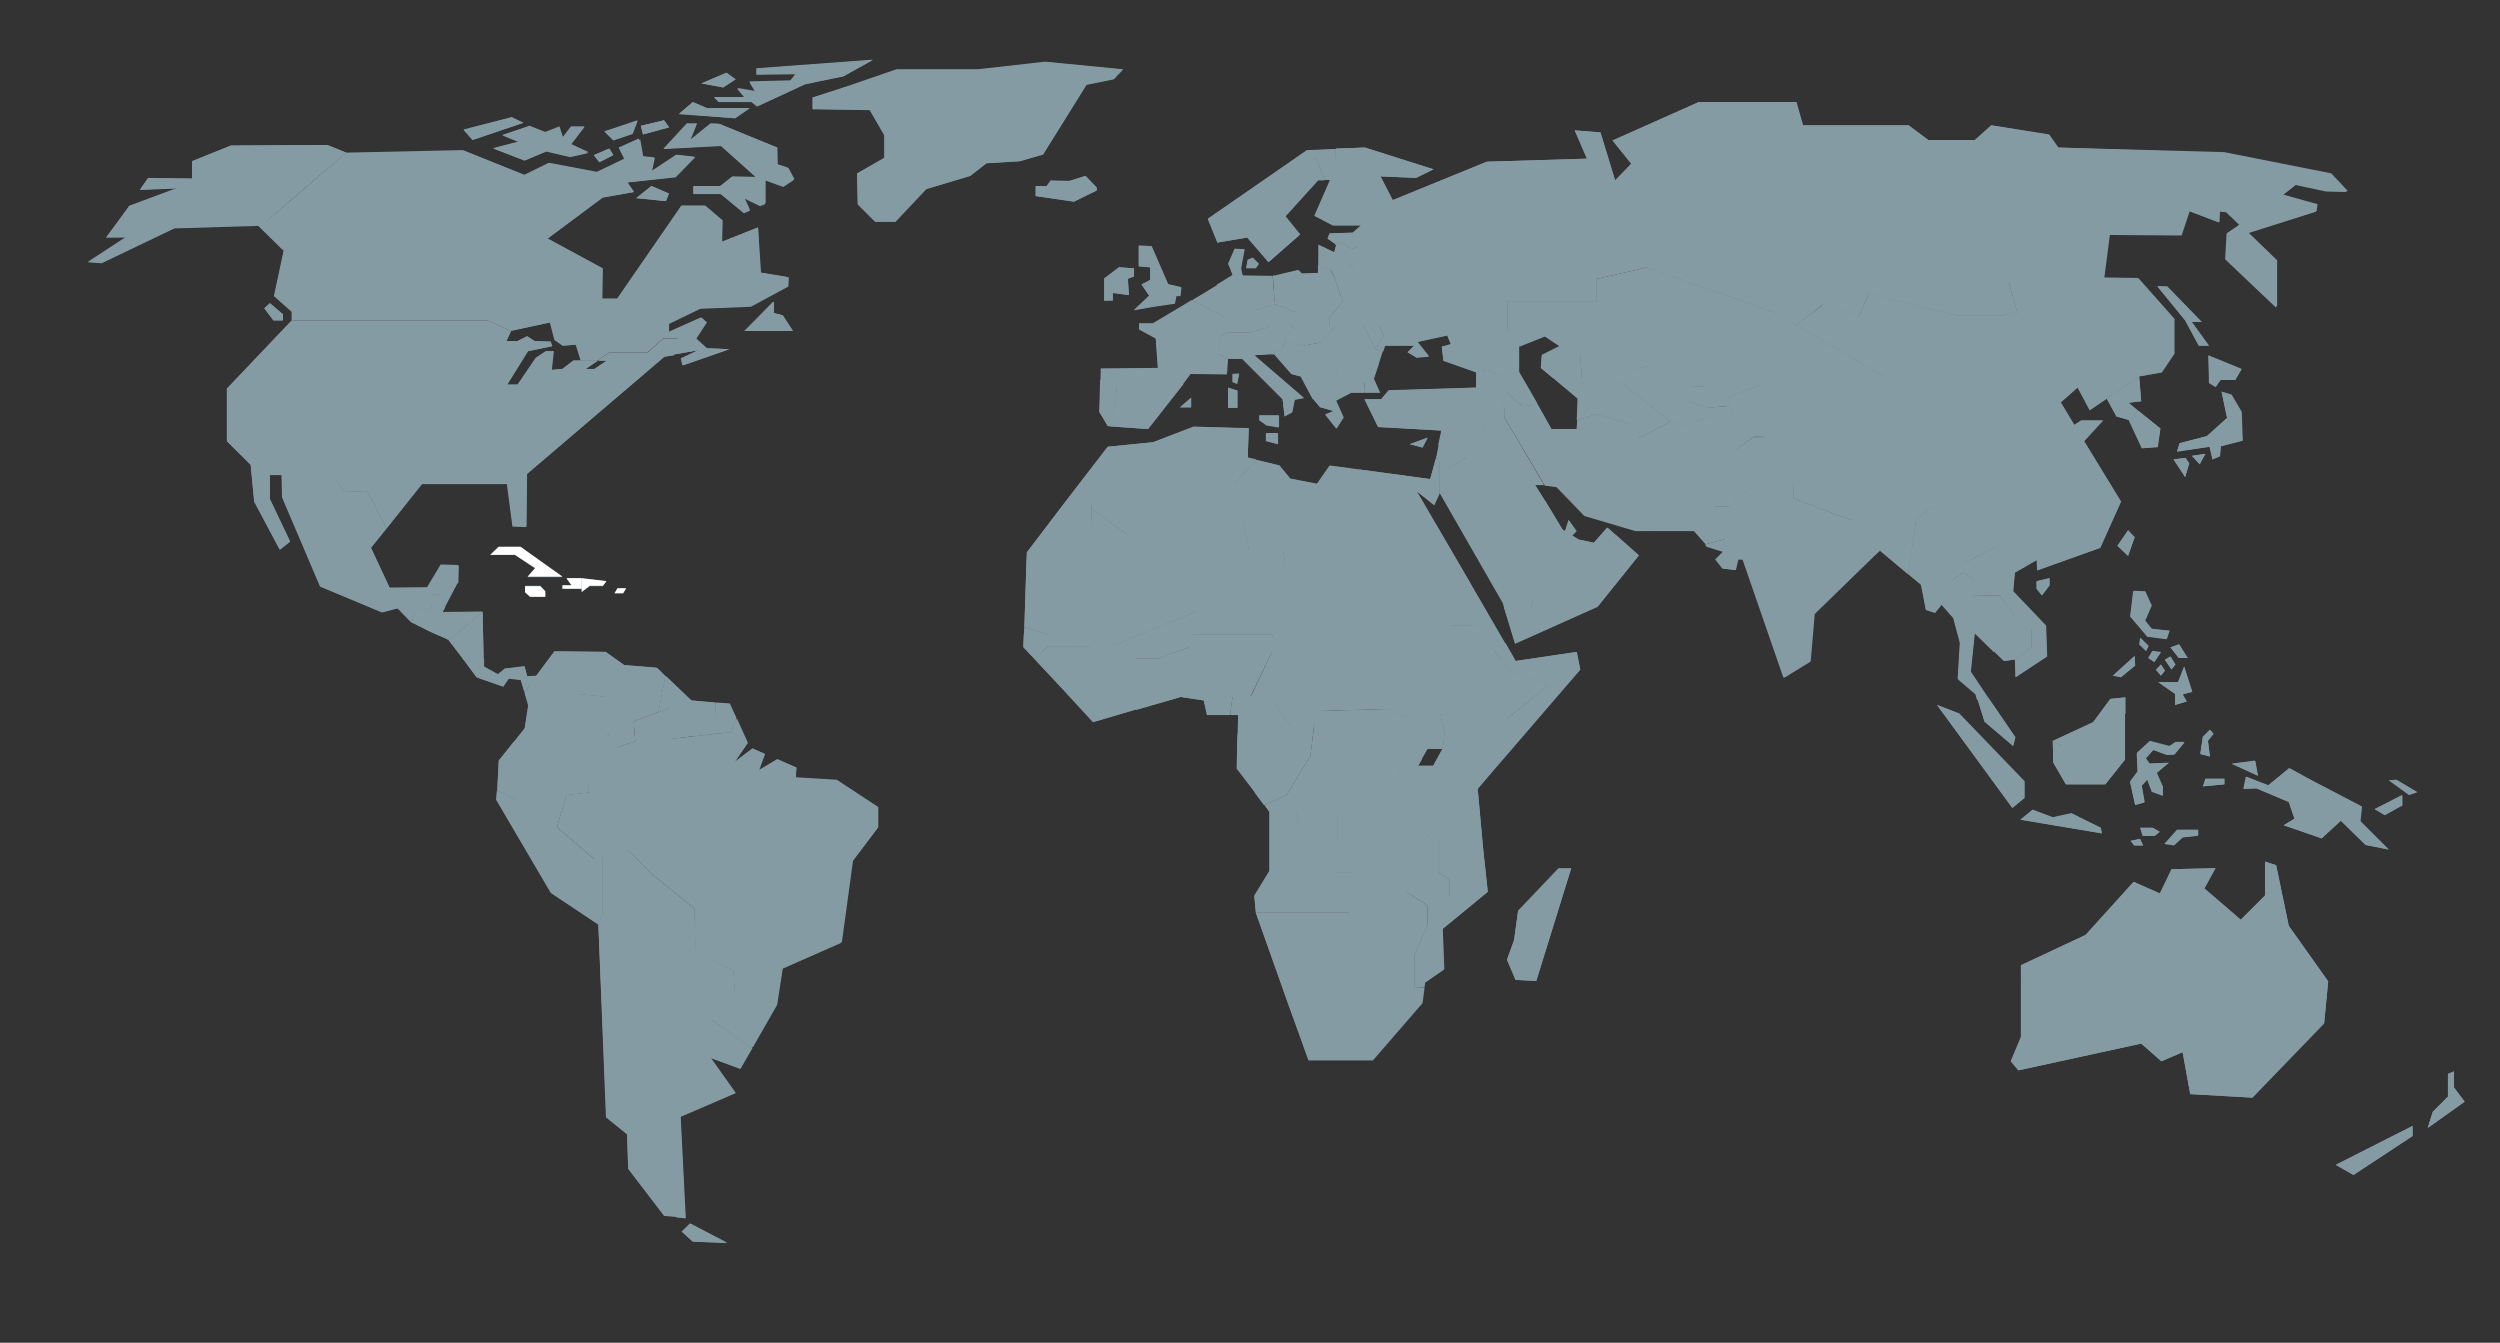<?xml version="1.0" encoding="utf-8"?>
<!-- Generator: Adobe Illustrator 22.1.0, SVG Export Plug-In . SVG Version: 6.00 Build 0)  -->
<svg version="1.1" id="Layer_1" xmlns="http://www.w3.org/2000/svg" xmlns:xlink="http://www.w3.org/1999/xlink" x="0px" y="0px"
	 viewBox="0 0 494.7 265.7" style="enable-background:new 0 0 494.7 265.7;" xml:space="preserve">
<rect x="0" y="0" width="494.7" height="265.7" fill="#333333" stroke="none"/>
<style type="text/css">
	.st0{fill:#849BA3;}
	.st1{fill:#FFFFFF;}
</style>
<g id="a">
	<path class="st0" d="M275.9,201.8l-1.4,1.5h-2.4v-2.1l1.8-1.2h1.9v1.8H275.9z M279.9,195.5v2.1l-1.8-1.1v-1.6h1.8v-6h-4.6
		l-10.9,7.3l-2.7-3.1v6.1h-6.6l3.9,10.6h12.7l9.8-11.3l0.4-3.1L279.9,195.5L279.9,195.5z M108.3,76.1l2.5-1.7h3l-2.5,1.7
		C111.4,76.1,108.3,76.1,108.3,76.1z M131.3,67l-3.2,2.8h-7.5l-2.3,1.6h1.8l-2.5,1.7h-1.8l2.5-1.7h-4.9l-2.1,1.6l-2.2,0.2l0.4-3.7
		H108l-1.9,1.3l-3.6,5.3h-2.1l4.1-6.6l4.8-1l-0.3-0.9l-3.2-0.1l-1.5-0.9l-1.9,0.9h-2.2l0.9-1.9l-4.6-2.1H57.7L44.9,76.9v10.4
		l4.7,4.7l16.3,2l2.2,3.3l4.6-0.2l3.8,7.4l7.1-8.9l16.8,0.1l1.1,8.4l2.7,0.1l0.1-10.4l27.2-23.2l1.9-0.3l1.1-3.3H131.3L131.3,67z
		 M147.4,65.5h9.5l-2-3.1l-1.8-0.4v-2.3L147.4,65.5z M77.1,116.3l-3.7-7.9l3-3.8l-3.8-7.4L68,97.4L65.9,94l-16.3-2.1l0,0l0.7,7.3
		l5,9.5l2.1-1.6l-4-8.4V94h2.3l0.1,4.4l7.5,17.6l12.2,5.1l3.1-0.8l2.7,2.7l1.3-2.4h2.8l-0.4-3.1h2.4l3.1-2.3l0.1-3.4l-3.4-0.1
		l-2.7,4.5L77.1,116.3z M212.5,39.9l4.5-2.2v-0.6l-2.2-2.3l-3.1,1l-3.8-0.1l-0.8,1.1H205v2L212.5,39.9z M252.9,87.9v-2.1l-2.4-0.1
		v1.6L252.9,87.9z M160.8,19.3v2.3l11.3,0.2l2.9,5v4.5l-5.4,3.1l0.2,6.1l3.4,3.4h4l6.1-6.5l8.7-2.6l3.2-2.5l6.6-0.4l4.6-1.4
		l8.6-13.8l5.3-1.1l1.9-1.9l-15.4-1.5l-13.3,1.5h-16.1l-9.3,3.2L160.8,19.3z M422.4,106.3l-1.3-1.4L419,108l2.1,2L422.4,106.3z
		 M401.8,68.4l0.4-2.4l-4.5-0.7l-1.7-2.8h-8.6l-17.6-4.3l-1.9,4.3l-7.1-2.2l-5.3,4.1l17.4,10.1l20.1,0.2l2.4-4.9L401.8,68.4z
		 M405.6,114.4L403,115v1.5l1,1.3l1.5-1.9v-1.5H405.6z M396,62.5l1.7,2.8l4.5,0.7l-0.4,2.4l-6.5,1.4l-2.4,4.9l-20.1-0.2l-17.4-10.1
		l-7.5,5.7l1.2,5.8l-7.5,2.8l2.1,5.3l8,3.7l0.3,6.4l20.9,7.2l3.9-3.5l8.2,3.5l-1.1,3.1l4.4,7.2l7.6-3.9l5,4.3l2.1-1.2l0.1,2.1
		l12.5-4.5l4.1-9.1l-7.3-12l3.7-4.1h-4.3l-1.4,0.9l-2.7-4.4l3.4-3l2.4,4.5l3.3-2.3l6.4-4.4V66l-10.5-2.7l-7.7-7.6h-7.5l1.7,6.1
		L396,62.5z M439.4,75.2h2.9l1.2-2.1l-6.5-2.7l0.1,5.4l1.3,0.8L439.4,75.2z M431.3,87.7l-0.5,1.7l6.5-1l0.5,2.5l1.5-0.6l0.2-2
		l4.3-1.1l-0.2-5.7l-2-3.4l-2-0.6l1.1,5.2l-4,3.6L431.3,87.7z M430.1,90.9l2.3-0.3l0.8,1.1l-0.8,2.7L430.1,90.9z M436.4,89.8
		l-1.1,2.1l-1.5-1.7L436.4,89.8z M429.3,124.8l-3.5-0.4l-1.3-1.6l1.3-3l-1.3-2.8l-2.3-0.1l-0.6,5l3.3,4l3.9,0.5L429.3,124.8z
		 M418.1,133.7l1.6,0.3l2.8-2.3l-0.1-1.9L418.1,133.7z M430.4,137.3v2.2l2.3-0.7l-0.8-1.4l1.9-0.5l-1.6-5L431,135h-3.9L430.4,137.3z
		 M423.5,126.2l1.7,1.6l-0.5,1l-1.3-1.3L423.5,126.2z M425.1,130.2l1.2,0.8l1.3-1.9l-1.7-0.2L425.1,130.2z M429.5,128.1l1.6,2.1h1.8
		l-1.7-2.7L429.5,128.1z M429.5,129.9l0.9,1.6l-0.7,1l-1.3-1.9L429.5,129.9z M427.6,131.5l0.8,1.2l-0.8,1l-1-1.2L427.6,131.5z
		 M430.8,164.2l1.1,1.5l3.1-0.4v-1.1H430.8z M406.2,146.6l0.1,4.3l2.5,4.3h7.8l3.9-4.9v-9l-2.8,0.3l-2.3,4.3l-7.6,1.7L406.2,146.6
		L406.2,146.6z M400.6,157.9v-3.3l-12.9-13.4l-4.4-1.7l14.9,20.3L400.6,157.9z M415.7,163.8l0.2,1.1l-16.1-2.7l2.4-1.9l4,1.5
		l3.6-0.8L415.7,163.8z M426,163.8h-2.5l0.5,1.6h2.4l1-0.8L426,163.8z M421.6,166.4l0.7,0.9h1.7l-0.6-1.3L421.6,166.4z M430.8,164.2
		l-2.5,2.8l1.9,0.2l1.7-1.5L430.8,164.2z M422.5,159.3l1.9-0.6l-0.6-3.3l1.1-1.2l0.9,2.4l2.2,0.8v-1.7l-1.2-2.8l2.4-2l-3.8,0.2
		l-0.8-1.1l1.5-1.6l2.8,1l1.4-0.1l2-2.4h-1.8l-1.2,0.8l-3.9-0.9l-2.6,2.3l0.2,3.7l-1.5,2L422.5,159.3z M436.4,154.1l-0.4,1.5
		l4.2-0.4v-1.1H436.4z M437.3,144.4l-1.4,1.4l-0.5,3.4l1.9,0.5l-0.4-3.1l1.1-1.4L437.3,144.4z M446.8,153.5l-0.6-3l-4.6,0.6
		L446.8,153.5z M446.5,156l6.4,2.7l1.1,3.3l-2.1,1.3l5.5,1.9v-10.8L453,152l-4.1,3.4l-4.4-1.7l-0.5,2.4L446.5,156z M427.5,84.8
		l-4.3-3.5l-1.9,1.8l2.6,5.6l3.1-0.2L427.5,84.8z M423.1,81.3l-1.9-1.6l2.5-0.3l-0.4-4.9l-6.4,4.4l1.9,3.5l2.5,0.7L423.1,81.3z
		 M417.6,138.3l-3.4,4.6l-7.9,3.7l1.6,1l7.6-1.7l2.3-4.3l2.8-0.3V138L417.6,138.3z M391.3,138.3l1.4,4.5l5.7,4.8l0.4-1.7l-5.4-7.9
		L391.3,138.3z M459.4,165.9l3.8-3.5l4.9,4.8l4.5,0.9l-5.6-5.6l0.3-2.9l-9.9-5.2v10.8L459.4,165.9z M469.9,160.1l2,1.2l3.5-1.9v-2
		L469.9,160.1z M472.7,154.4l4,2.9l1.6-0.6l-4.1-2.4L472.7,154.4z M388.4,111.6l-4.4-7.2l1.1-3.1l-2.5-1.1l-3.4,2.4l-1.6,11l2.5,2.1
		l1,5l1.8,0.5l1.3-1.6l2.4,2.7l1.3,4.9l-0.3,5l2-4L386,115l2.5-1.8L388.4,111.6z M395.7,117.8l2.9,4l-2.7,2.7h6.1v-1.6l-6-6.3
		l-1.3-4.1l-4.1-2l-2.2,1.1v1.7l2.1,1.2v3.2L395.7,117.8z M390.5,117.8v-3.2l-2.1-1.2l-2.5,1.8l3.6,13.2l-2,4l-0.1,2l3.5,3l0.3,1.1
		l2.1-0.3l-3.4-5.1l0.8-7.8l3.9,3.8v-3.2l3.9-3.9l-2.9-4L390.5,117.8z M394.6,125.7v3.2l1.9,1.9l2.2-0.3l3.2-2.4v-3.6h-6.1
		L394.6,125.7z M396,116.6l6,6.3v5.2l-3.2,2.4l0.1,3.5l6.2-4.1l-0.2-6.1l-6.5-6.8l0.3-3.7l2.3-1.3l-5-4.3l-5.4,2.8l4.1,2L396,116.6z
		 M370.2,103.4l-1.4,0.6l1.9,6.1l1.2-1.2l5.6,4.7l0.4-2.5l-2.9-2.7l-0.5-3.3l-2.3,1L370.2,103.4z M372.3,102.9l-3.4-0.8l0.5-2.1
		l-1-0.3l-2.1,3.3l-11.4-4.3v-3.6l-2.8-1l-0.3-6.4l-2.5-1.1H347l-3.4,2.4l-0.1,2.1l2.1,1.2l1,4l-4.5,4.1h-2.9v3l2.1,0.8v2.6l-3.9,1
		l0.3,0.4l3.2,1l-1.5,1.5l1.4,1.8l2.5,0.3l0.5-2.1h1l8.1,23.4l5.2-3.2l0.8-9.4l11.8-11.4l-1.9-6.1l1.4-0.6l2,2.7l2.3-1l0.5,3.3
		l2.9,2.7l1.2-8.5l3.4-2.4l-5.7-2.5l-3.9,3.5L372.3,102.9z M355,95v3.6l11.4,4.3l2.1-3.3L355,95z M369.3,100l-0.5,2.1l3.4,0.8
		l0.8-1.7L369.3,100z M304.9,72.8l2.4,2l3.1-0.8l2.7,2.3l-0.5-5.9l4.2-1l5.5,3.8l4.6-0.9l3.4,4.5l3.3-0.1l3.2-2.6l7.5-0.3l4.8,2.2
		l-1.2-5.8l7.5-5.7l-4.3-2.5l-25.2-8.9l-10,2.2v4.5h-17.6v5.8l2.4,3l5-2l3,2l-3.6,1.8L304.9,72.8z M324.3,86.7l-1.7-2.7l-6.6-2.1
		l-3.9,1.3l-0.1,1.7h-5l-2.7-4.8l-6.5,0.6v1.9l8,13.5l2.4,0.2l5.5,5.7l10.1,3h2.8l2-3.5l-2.2-2.8l-3.2-9.3L324.3,86.7z M313.1,76.2
		l-2.7-2.3l-3.1,0.8l4.9,4.1l-0.2,4.3l3.9-1.3l6.6,2.1l1.7,2.7l6.3-3.2l-10.4-8.3h-4.4L313.1,76.2z M339.3,100.2h2.9l4.5-4.1l-1-4
		l-2.1-1.2l0.1-2.1l3.4-2.4h2.3l-4.8-2.2l-5.1,0.7l-1.6,7l-5.9,5.4l-6.3-0.1l0.5,1.4l2.2,2.8l-2,3.5h8.8l2.3,2.6l3.9-1v-2.6
		l-2.1-0.8L339.3,100.2L339.3,100.2z M322.4,73.2l-5.5-3.8l-4.2,1l0.5,5.9l2.7-1.1h4.4l10.4,8.3l3.4,0.9l-1.5-4.5l4.8-1.4l0.3-2
		l-7.1,0.3l-3.4-4.5L322.4,73.2z M324.3,86.7l-1.3,2.7l2.7,7.9l6.3,0.1l5.9-5.4l1.6-7l-1-2.9l-4.5,2.3l-3.4-0.9L324.3,86.7z
		 M338,80.7l-4-1.3l-1.6,0.5l1.5,4.5l4.5-2.3l1,2.9l5.1-0.7l-0.8-0.3l-1.5-3.6L338,80.7z M336.8,74l-3.2,2.6l3.8-0.2l-0.3,2
		l-3.2,0.9l4,1.3l4.3-0.4l-0.7-1.6l7.5-2.8l-4.8-2.2L336.8,74z M298.3,77.7l2.9,2.6l3.1-0.3l-2.2-3.8l-2.4-0.6L298.3,77.7z
		 M292.1,76.7l4.3,1.1h1.9l1.5-2.1l-5.5-2.5l-2.2,0.5L292.1,76.7L292.1,76.7z M297.7,80.7l3.4-0.3l-2.9-2.6h-1.9L297.7,80.7z
		 M265.2,48l-1.1,0.3l0.3,0.2l-0.3,1.5l-3.2-1.5v1.9l4.3,1.1l3.1,1.4l1.2-1l-0.4-3.1l-1.6,0.5L265.2,48z M260.9,52.5l2.4,0.8
		l0.7,1.4l0.5,1.5l3.8-3.2l-3.1-1.4l-4.3-1.1V52.5z M273.1,51.8h-3.6l-5,4.3l0.8,2.2l7.2,1.2l4.5-1l-2.7-1.1l1.6-1L273.1,51.8z
		 M263.1,46.2l-0.4,1l1.4,1l1.1-0.3l2.3,1.3l1.6-0.5l-0.5-3.5l-0.9,0.8L263.1,46.2z M272.5,59.5l-7.2-1.2l0.5,1.3l-2.6,3.2v1.8h9.8
		l0.9,1.8l-1.7,2.6l1.5,0.6l0.4-1.2h5.8l-1.3,1.3l1.8,1l2.4-0.2l-2.3-2.9l6-1.3l1.5-3.4l-11-4.5L272.5,59.5z M258.7,31.3l-10.1,7.4
		v6.6l-1.4,2.2l3.8,4.4l6.2-5.5l-2.9-3.6l6.5-7.1h1.3l-1.8-4.3L258.7,31.3z M240.9,48l5.9-1l0.4,0.5l1.4-2.2v-6.6l10.1-7.4h5.6v-1.8
		l-5.7,0.3L239,43.3L240.9,48z M264.3,31.3h-3.9l1.8,4.3h1l-3.1,7.1l3.7,1.9h5.6l3.1-3.6l-5.2-11.7l-2.9,0.1v1.9H264.3z M433.7,63.7
		h1.9l-6.8-7l-1.9-0.1l5.5,6.8l2.7,5h2L433.7,63.7z M263.2,53.3l-2.4-0.8v1.6l3.1,0.6L263.2,53.3z M407.3,29.2l-1.9-2.5L394,24.8
		l-3.2,2.9h-9.3l-3.9-2.9h-20.9l-1.3-4.6h-19.3l-17,7.6l3.7,4.6l-3.2,3.3l-2.9-9.5l-5.1-0.4l2.5,5.6L294.2,32l-18.6,7.6l-2.5-4.7
		l7.1,0.3l3.4-1.7l-13.5-4.3l-2.9,0.1l5.2,11.7l-3.1,3.6l-0.8,0.7l0.5,3.5l0.4,3.1h3.6l2.8,4.5l-1.6,1l2.7,1.1l11,4.5l-1.5,3.4
		l0.7,1.7l-1.8,0.5l0.3,2.8l6.4,2.2l2.2-0.5l5.5,2.5l2.4,0.6l-1.5-2.6v-5.2l-2.4-3v-5.8h17.6v-4.5l10-2.2l25.2,8.9l4.3,2.5l5.3-4.1
		l7.1,2.2l1.9-4.3l17.6,4.3h8.6l3.2-0.6l-1.7-6.1h7.5l7.7,7.6L423,66v8.5l4.6-0.8l2.5-3.7v-6.9L423,55l-6.9-0.1l1.2-8.5l14.2,0.1
		l1.5-4.8l6,2.3v-2.2l1.5,0.2l2.6,2.5l-2.5,1.7l-0.3,5.1l10.1,9.6v-9.2l-5.7-5.5l13.5-4.3l0.2-1.4l-6.8-1.8l2.6-2.1l6.1,1.3l4.1,0.1
		l-3.3-3.5l-21.2-4.2L407.3,29.2z M256.2,65.1l-2.5,2l3.6,1.3l3.9-0.7l3.1-3.2h-1.2v-0.8L256.2,65.1z M254.4,63.3l1.9,1.8l6.8-1.3
		v-1.1l-6.2-0.8l-0.3-0.1L254.4,63.3z M241.3,68.3l2.2,0.2l2-0.5l-0.7-2.2H243l-1.2,0.6L241.3,68.3z M249.8,63.3h4.6l2.2-1.4
		l-4.4-1.7l-3.9,1.2L249.8,63.3z M219.2,84.3l0.9,0.1l1-8.7l-3.4-0.6l-0.2,6.4L219.2,84.3z M272.1,69l1.7-2.6l-0.9-1.8H270L272.1,69
		z M263.9,54.6l-3.1-0.6l-3.2,0.1l-0.7-0.7l-4.6,1.1h-0.4l0.4,5.6l4.4,1.7l0.2,0.1l6.2,0.8l2.6-3.2l-0.5-1.3l-0.8-2.2L263.9,54.6z
		 M264.3,64.6l-3.1,3.2l2.7,4.6l6.8-0.8l2,0.5l0.8-2.5L272,69l-2.1-4.4H264.3z M251.8,54.6l-5.9-0.1l-0.3-1.1h-2.1l0.4,1l-3.1,1.9
		l-0.3,5.4l1.9,1l-0.8,3.6l1.2-0.6h4.4l0.4-0.1l3.2-0.9l-1.1-1.5l-1.5-1.9l3.9-1.2L251.8,54.6z M243.6,53.5h2.1l-0.1-0.4l0.7-3.8
		h-1.9l-1.3,3L243.6,53.5z M249.1,52.2l-1.2-1.2l-1,0.4l-0.3,1.6h1.9L249.1,52.2z M250.9,64.8l-3.6,1h-2.5l0.7,2.2l3.8-0.9h4.4
		l1.8-1.5l0.7-0.5l-1.9-1.8h-4.6L250.9,64.8z M253.1,82.2h-3.9v1l1.4,1l2.4,0.4v-2.4H253.1z M243,76.7v4h1.9v-3.4L243,76.7z
		 M241.3,68.3L241,70l2.2,1h2.6l8,8l0.4,3.4l1.5-0.9l0.5-2.4l1.8-0.4l-9.8-8.4l2.8-0.2l-1.6-3l-5.8,1.3L241.3,68.3z M243.9,74v1.6
		l0.9,0.3l0.4-2L243.9,74L243.9,74z M225.4,64v1.2l3.3,1.8l0.4,5.9L234,76l1.5-2l7.2,0.1l0.2-3h0.2l-2.2-1l1.5-7.3l-6.6-3.4
		l-7.7,4.6L225.4,64z M237.8,58.3l-1.8,1.1l3.7,1.9l1.1-0.6v-0.9L237.8,58.3z M240.7,59.8l0.2-3.4l-3.1,1.9L240.7,59.8z M239.6,61.3
		l1,0.5l0.1-1.1L239.6,61.3z M227.6,52.9v2.5l-1.7,0.9l1.5,2.2l-3,2.9l4-0.7l4.1-0.6l0.3-1.5h0.8l0.2-1.7l-2.6-0.6l-3.3-7.6
		l-2.5-0.1v4.1L227.6,52.9z M224.4,54.7v-1.6l-2.9-0.2l1.7,2.3L224.4,54.7z M218.5,55.1v4.4h1.7V58l3.2,0.4l-0.2-3.3l-1.7-2.3
		L218.5,55.1z M220.1,84.4l7.1,0.5l7-8.9l-4.9-3.1L217.9,73l-0.1,2.2l3.4,0.6L220.1,84.4z M235.7,80.6v-1.9l-2.2,1.9H235.7z
		 M261.5,78.4L266,77l-1-2.4l-3.7,0.7L261.5,78.4z M258.6,68.3l0.8,4.6l1.8,2.5l3.7-0.7l-0.9-2.2l-2.7-4.6L258.6,68.3z M251,70.1
		h0.4l2.1-1.1l0.9-1.6l-0.7-0.3h-4.4L251,70.1z M273.3,79H270l2.7,5.5l12.6,0.7l12.4-2.5v-1.9l-1.4-3l-4.3-1.1l-17.2,0.6L273.3,79z
		 M270,77.7h3.1l-1.2-2.7l-1.9,0.6V77.7z M256.2,74.2l1.1,0.3l2.1-1.6l-0.6-3.4l-4.6,0.6L256.2,74.2z M259.8,78.9l1.4,1.6l2.7,0.8
		l-1.7,0.7l2.2,2.8l1.4-2.2l-1.5-3.4l3.1-1.5h2.5v-2.1L259.8,78.9z M257.4,68.5l-2.9-1.1l-0.9,1.6l-2.1,1.1h0.7l3.4,3.9l0.7,0.2
		l-1.9-4.1l4.5-0.6l-0.2-1.2L257.4,68.5z M258.7,74.8l1.6-0.9l-0.8-1.1l-2.1,1.6l2.2,4.2l0.2,0.3l1.7-0.5l-0.2-3.1l-1-1.4
		L258.7,74.8z M265.9,77l5.9-1.9l1-3l-2-0.5l-6.8,0.8L265.9,77z M309.7,105.1l1.4,0.9l0.9-0.9l-1.6-2.2L309.7,105.1z M282.5,86.6
		l-3.6,1.3l2.6,0.6L282.5,86.6z M284.9,91.2v6.5l1.4,0.2l2-0.9l0.6-3.6l1.6-0.7h0.1l-0.5-1.9l-3.2,1.9L284.9,91.2z M309.2,104.8
		l-3.5-5.8h-1.5l-1.1-1.4h-3l-9.6-5l-1.6,0.7l-0.6,3.6l-2,0.9l-1.3-0.2l12.5,21.7l0.2,0.8l1.3-2.2l4.4,0.6l-0.4,1.7l6.3-3.3l8.9-2.4
		v-4.6l-4.6-0.7l-1.4-2.6L309.2,104.8z M301.6,97.6h1.4l1.1,1.4h1.5l-1.9-3.1H302L301.6,97.6z M292.6,89l-2.6,1.6l0.5,2l9.5,5h1.6
		L302,96h3.5l-7.8-13.3l-3.6,0.7L292.6,89z M315.4,107.4l-3.4-0.7l1.4,2.6l2.6,0.4l3.7-3.8l-1.7-1.5L315.4,107.4z M316.1,109.6
		l2,0.3v4.6l-4.5,1.2v2.7l2.5,1.7l8.2-10.2l-4.5-4L316.1,109.6z M286.3,88.5l-1.5,2.7l1.9,1.4l5.9-3.5l1.4-5.7l-8.8,1.8l-0.6,2.8
		L286.3,88.5z M309.2,116.9l-6.3,3.3l0.4-1.7l-4.4-0.6l-1.3,2.2l2.2,7.2l16.3-7.3l-2.5-1.7v-2.7L309.2,116.9z M284.9,91.2l1.5-2.7
		l-1.6-0.6l-0.6,2.7L284.9,91.2z M284.8,97.7L284.8,97.7v-6.5l-0.7-0.5l-1.1,4.1L284.8,97.7z M298.2,189.9l1.7,4l4.1,0.2l6.9-22.2
		h-2.5l-8,8.4l-0.8,5.8L298.2,189.9z M253.5,135.3l-1.2-3.5h2.4l-2.9-6.2v3.4l-4.2,8.7l-3.6,0.2l-0.5,3.6h1.6l-0.1,3.6h10l0.4-1.3
		l0,0l-3-4.2L253.5,135.3z M247.7,147.7h-2.8l-0.1,4.3l3.6,4.9v-4.1h4.7l-2.4-7.7h-3l0,0h-2.8l-0.1,2.6H247.7z M238.2,138.6l0.6,2.9
		h4.5l0.5-3.6l3.6-0.2l4.2-8.7v-3.4H236l-2.5,12.3L238.2,138.6z M215.1,136.2l1.1,1.3v5.4l8.5-2.5v-7.9l-8.3-1.6v4.1L215.1,136.2z
		 M216.3,142.9v-5.4l-3.1-3.5l-2.7,2.6L216.3,142.9z M267.6,167.9l-2.9-1.4v-5.4h-3.3l-0.7,2.4l-3.3,0.1l-0.9-3h-5.3v11.7l-3,4.9
		l0.3,3.2H267l-3-3.8v-4.2h3.7L267.6,167.9z M230.6,138.8l-1.4-8.4h-4.4v10.1L230.6,138.8z M250.6,145.1l2.4,7.7h-4.7v4.1l1.8,2.4
		l4.4-2l4.7-7.8l0.7-5.8h-4.6l-0.4,1.3L250.6,145.1z M294,123.8l2.8,4.3l1-0.9l-7-12l-3.6,8.5L294,123.8L294,123.8z M210.5,136.6
		l2.7-2.6l-2.8-3.1l-2.7,2.7L210.5,136.6z M297.5,131l1.8-1.3l-1.4-2.5l-2.1,1.7L297.5,131z M284.6,170v2.6l2.3,1.5v3.2l-2.1,1.9
		v-3.8l-2.1-1.8h-0.1l-4.1,2.8l4.1,2.7v3.7l-2.5,5.9v6.6h1.8l0.1-0.9l3.8-2.7l-0.3-8l8.9-7.3l-0.9-8.4L284.6,170z M299.3,129.7
		l-1.8,1.3l1.8,2l7.1,2.5l-11.1,9.2v8l17.4-20.2L312,129l-12.1,1.8L299.3,129.7z M255.1,199.2h6.7v-17h8.8l-1.1-1.6h-21L255.1,199.2
		z M288,140.9l-3,0.4l0.9,3.7l-0.4,3.2l-1.4,2.4l8.3,5.5l2.9-3.4v-8l3.2-2.7h-9.4L288,140.9z M284.1,150.6l-0.5,0.9h-3l0.8-1.3H280
		l-3.1,7.6l5.6,7.8h2.1v4.4l8.9-1.9l-1.1-12.1L284.1,150.6z M216,103.1h-5v5.7l-1.8,2.8h-6.1l-0.2,6.4l7.5,5.4v-1.9h9l-0.9-15.4h4.8
		l-7.3-5.4V103.1z M278.8,153.3l1.2-3.1h-2.6l-0.8,3.6L278.8,153.3z M276.9,157.8l1.8-4.5l-2.2,0.5l-0.6,2.6L276.9,157.8z
		 M204.8,130.5l2.9,3.1l2.7-2.7l2.8,3.1l1.9,2.2l1.4-1.2v-4.1l-0.6-2.9h-8.6L204.8,130.5z M219.4,121.4h-9v1.9l2,4.6h3.4l0.6,3
		l4.2,0.8v-4.2l16-6.5v-5.3l-13.3-9.8h-4.8L219.4,121.4z M274.9,169.1l3.2,1.3l-1.1,2.2l-9.5-4.7l0.1,4.7H264v4.2l3,3.8h5.7l9.8-6.8
		v-8.1l-1.2-1.7l-5.4,0.8L274.9,169.1z M261.7,193.1l2.7,3.1l10.9-7.3l-4.8-6.7h-8.8L261.7,193.1L261.7,193.1z M220.6,131.7l4.2,0.8
		v-2.2h4.4l5.1-1.9l-4.9-4.4l-8.8,3.6V131.7z M282.5,165.6v8.1h0.1l2.1,1.8v3.8l2.1-1.9v-3.2l-2.3-1.5v-7h-2L282.5,165.6
		L282.5,165.6z M296.8,128.1l-2.8-4.3h-6.8l-4.8,11.3l6.6,6.9h9.4l7.9-6.5l-7.1-2.5l-3.5-4L296.8,128.1z M277.3,150.2h4l1.1-2h3
		l0.4-3.2l-0.9-3.7l-5.7,0.8L277.3,150.2z M236.6,115.8v5.3l-7.2,2.9l4.9,4.4l1.3-0.5l0.5-2.4h15.6l3.5-7.2l-1.4-9.5h-7L236.6,115.8
		z M203.1,111.6h6.1l1.8-2.8v-5.7h4.9v-3.4h-5.4l-7.3,9.6L203.1,111.6z M202.7,124.1l4.9,1.4h-5l-0.1,2.4h9.9l-2-4.6l-7.5-5.4
		L202.7,124.1z M207.6,125.6l-4.9-1.4l-0.1,1.4H207.6z M255.2,118.3l-3.5,7.2l2.9,6.2h-2.4l1.2,3.5l11.7-5.5v-6l2.6-2.6l0.3-5.8
		l-10.1-6.5h-4L255.2,118.3z M255.3,94.7l-2.1-2.6l-4.6-1.1l-4.2,4.6l2.8,13.3H258l10.1,6.5l1-22.4l-5.9-0.8l-2.4,3.7L255.3,94.7z
		 M215.1,99.7h0.9V99l12.2-6.7v-4.8l-9,0.9l-8.7,11.3L215.1,99.7z M228.2,87.5v4.8L216,99v1.6l20.6,15.2l10.3-7h0.2l-5-24.2
		l-5.9-0.2L228.2,87.5z M242.1,84.6l2.3,10.9l4.2-4.6l-1.7-0.4l0.2-5.8L242.1,84.6z M269.4,180.6l5.9,8.3h4.6l2.5-5.9v-3.7l-4.1-2.7
		l-5.8,4L269.4,180.6L269.4,180.6z M272.1,203.2h2.4l1.4-1.5v-1.9H274l-1.8,1.2v2.2H272.1z M279.9,194.9h-1.8v1.6l1.8,1.1V194.9z
		 M284.8,97.8L284.8,97.8l-1.8-3l-14-1.9l-0.8,17h15.4l3.1-1.8l-6.4-11l3.5,2.8L284.8,97.8z M286.7,108.1l-3.1,1.8h-15.4l-0.5,11.2
		l-2.6,2.6v6l9.2,10.6l4.9,1.8l8.8-1.2l-5.5-5.8l4.8-11.3l3.6-8.5L286.7,108.1z M275.9,156.4l3.4-14.2l-4.9-1.8l-13.9,0.4l-1.1,8.8
		l-4.7,7.8l-4.4,2l1,1.3h5.3l0.9,3l3.3-0.1l0.7-2.4h3.3v5.4l12.4,6.1l1.1-2.2l-3.2-1.3l1-4.4l5.4-0.8L275.9,156.4z M252.4,139.5
		l3,4.2h4.7l0.4-3.1l13.9-0.4l-9.2-10.6l-11.7,5.5L252.4,139.5z M235.6,128l-4.4,1.6l1.4,8.6l0.9-0.2L235.6,128z M231.2,129.6
		l-2,0.8l1.4,8.4l2.1-0.6L231.2,129.6z M204.8,130.5l2.4-2.6h-4.7v0.1L204.8,130.5z M68.5,30.2l-3.7-1.5l-19.1,0.1L38,31.9v3.4
		l-8.7-0.1l-1.6,2.3l7.3-0.3l-9.4,3.5L21,47l3.9-0.1l-7.5,4.9l2.7,0.2l14.4-6.9l16.6-0.6l5,5l1.9-2.1l-1.7-1.7h-1.9l-1.8-2.1
		L68.5,30.2L68.5,30.2z M56,62.2L53.4,60l-1.1,1l1.8,2.4H56V62.2z M156.8,65.5l-2-3.1L153,62v-2.3l-5.7,5.8H156.8z M153.8,29.2
		l-11.5-4.7h-1.7l-4,3.3l1.3-3.3H136l-4.7,5l11.4-0.6l6.9,6.2l-4.7-0.1l-2.4,1.9h-5.3v1.5h5.4l4.6,3.8l1.2-0.5l-1.1-2.4l3.1,1.5
		l1-0.4v-4.7L155,37l2.1-1.4l-1.2-2.2l-2.1-0.8V29.2z M114.9,71.3h3.3l2.3-1.6h7.5l3.2-2.8h2.9l-1.1,3.3l5.1-0.9l-3.4,1.6l0.3,1.4
		l9.2-3.2l-4.5-0.2l-2.1-1.9l2.1-3.2l-1-1l-6.5,2.9V64l6.2-3l9.9-0.4l7.5-4v-1.8l-5.4-0.9L150,45l-7.1,2.8l0.1-4.2l-3.4-2.9h-4.7
		l-12.6,18.4h-3.1l0.1-6l-10.9-5.9l10.9-8.1l6.2-1.1l-1.3-1.9l9.5-1l3.9-4l-3.6-0.4l-5,3.3l0.6-2.8l-2.3-0.2l-0.6-3.4l-4,1.8
		l1.1,2.2l-5.4,2.6l-9.4-1.8l-5,2.3l-12.1-4.8l-23.1,0.5L52.7,43.8l1.8,2.1h1.9l1.7,1.7l-1.9,2.1l-1.9,8.8l3.5,3.1v1.7h38.8l4.6,2.1
		l7.7-1.6l1,3.4l1.6,1.2l2.6-0.2L114.9,71.3z M128.9,36.8l-3,2.4l5.8,0.6l0.6-1.5L128.9,36.8z M117.5,30.7l1.1,1.4l2.8-1.4l-0.8-1.3
		L117.5,30.7z M119.6,26l1.8,1.8l3.8-1.3l1-2.6L119.6,26z M126.8,24.9l0.5,1.7l5.1-1.4l-1-1.4L126.8,24.9z M139.9,21.4l-2.8-1.2
		l-2.7,2.3l11.1,0.9l2.9-2C148.4,21.4,139.9,21.4,139.9,21.4z M166.9,15.1l5.8-3.3l-23,1.7v1.2l7.8-0.2l-1.1,1.4l-8.1,0.2l1.1,1.9
		l-3.5-0.6l1.4,1.8h-6l0.9,0.9h6.5l1.1,0.9l9.5-4.4L166.9,15.1z M138.8,16.5l4.3,0.8l2.5-1.6l-1.8-1.3L138.8,16.5z M93.5,27.7
		l10.1-3.4l-2.3-1.1l-9.5,2.4L93.5,27.7z M104.8,24.9l-5.4,1.8l3.2,1.3l-5,1.3l6.2,2.4l4.3-1.9l4.8,1.1l3.6-0.8l-3.5-1.6l2.7-3.5
		H113l-1.6,2.1l-0.7-2.1l-2.8,1.1L104.8,24.9z M97,109.8h4.9l4,2.7l-1.5,1.7h6.9l-8.3-6h-4.4L97,109.8z M103.9,117.2l1,0.9h3V117
		l-1-1.1h-3V117.2z M122.2,116.4l-0.6,1h1.7l0.6-1H122.2z M85.5,120.7h-2.8l-1.3,2.4l4,2l2.7-4.9l-0.5-2.6H85L85.5,120.7z
		 M88.6,124.6l-0.5,1.7l0.7,0.3l6.7-5.6l-8,0.1l-1.3,2.4L88.6,124.6z M88.1,126.3l0.5-1.7l-2.5-1.1l-0.9,1.5L88.1,126.3z
		 M90.6,115.2l-3.1,2.3l0.5,2.6L90.6,115.2z M91.4,130.1l4.3,0.5l-0.2-9.5l-6.7,5.6L91.4,130.1z M98.4,156.4l3.6,1.7l6.3-7.8
		l-6.5-3.7l-3.1,3.9L98.4,156.4z M111.4,128.9h-1.7l-3.6,4.9l-1.8,0.1l0.5,1.8l-1,1.4l0.7,2.5l-0.7,4.6l-2.1,2.6l14.8,8.4v-9.5
		l3.4-0.2V138l-5.6-0.6l-2.4-2.7L111.4,128.9z M134.9,243.7l2.2,2l6.8,0.2l-7.3-3.8L134.9,243.7z M145.3,194.9l-3,1.8h-4v-3.5
		l-8.1-5.5l-0.5,0.8H123l-1.8,16.9l3.8,16.8l3.5,6.2l0.2,4.6l5.1,7.9l1.9,0.2l-1-20.1l10.9-4.7l-4.9-6.9v-7.6l4.8-4.9L145.3,194.9z
		 M146.5,211.5l2.4-4.1l-8.2-5.6v7.6L146.5,211.5z M123.5,131.6l-3.7-2.6l-8.5-0.1l0.5,5.7l2.4,2.7l5.6,0.6v7.5l0.9-0.1l1.1,2.6
		l3.7-1.2l-0.3-4l4.9-1.8l1.4-7.2l-1.6-1.6L123.5,131.6z M91.4,130.1l2.9,3.9l1,0.4l1.5-1.9l-1-0.6v-1.4L91.4,130.1z M136.8,138.6
		l-5.1-4.9l-1.4,7.2l2.1-0.8l-0.3,6.1l4.9-0.6l-1.7-4.3L136.8,138.6z M124.2,168.1l-5,1.4V181l3.8,7.6h6.8l2.6-4.8h5.1l-0.1-3.8
		l-8.7-7.1L124.2,168.1z M141.4,145.2l3.3-0.4l1-2.8l-1.3-2.8l-2.7-0.2L141.4,145.2z M137.5,183.7h-5.1l-2.2,4l8.1,5.5v3.5h4l3-1.8
		l-0.2-2.8l-7.4-4L137.5,183.7z M137,145.7l4.4-0.5l0.2-6.2l-4.8-0.4l-1.5,2.8L137,145.7z M157.6,151.9l-3.7-1.6l-3.7,2.2l1.2-3.3
		l-2.5-1.1l-3.5,2.7l2.6-3.8l-2.2-4.9l-1,2.8l-12.6,1.4l0.3-6.1l-2.1,0.8l-4.9,1.8l0.3,4l-3.7,1.2l-1.1-2.6l-4.3,0.3v11.2l-4.4,0.5
		l-1.9,6.3l7.4,6.3l6.6-1.9l4.5,4.6l8.7,7.1l0.3,8.3l7.4,4l0.3,4.6l-4.8,4.9l8.2,5.6l4.8-8.4l1.1-7.2l11.7-5.2l2.2-16.1l5-6.6v-4
		l-8.2-5.4l-8.1-0.5L157.6,151.9z M99.9,132.3l-1.4,1.1l-1.8-1l-1.5,1.9l4.3,1.5l1-1.6l2.5,0.2l0.7,2.4l1-1.4l-0.4-1.6l-0.5-2
		L99.9,132.3z M112.1,157.3l4.4-0.5v-1.7l-8.3-4.7l-6.3,7.8l-3.6-1.7l-0.1,1.8l10.8,18.4l9.3,6.2l0.8-1.9v-11.4l-1.6,0.5l-7.4-6.3
		L112.1,157.3z M125,222.2l-3.8-16.8l1.8-16.9l-3.8-7.6l-0.8,1.9L120,221l4.1,3.3l0.2,6.9l7.2,9.3l2.3,0.2l-5.1-7.9l-0.2-4.6
		L125,222.2z M120,115l-4.9-0.5v2.7l1.6-1.2h2.6L120,115z M115.1,116.5v-2h-3l1,1.4h-1.8v0.6H115.1z"/>
	<path class="st0" d="M481.4,220l-1,3.2l7.3-5.2l-2.1-2.8V212l-1.2,0.5v4.5L481.4,220z M462.2,230.5l15.2-7.7v2l-11.7,7.7
		L462.2,230.5z M399.9,191l12.8-6l9.5-10.5l5.2,2.3l2.3-4.8l8.7-0.2l-2.2,4l7.2,6.2l4.8-4.8v-6.7l2.2,0.7l2.5,12l7.8,11l-0.8,8.3
		l-14.2,14.7l-12.3-0.7l-1.5-8.3l-4.2,1.8l-4-3.5l-24.3,5.3l-1.5-1.8l2-4.8V191z"/>
</g>
<polygon class="st0" points="275.9,201.8 274.5,203.3 272.1,203.3 272.1,201.1 274,199.9 275.9,199.9 "/>
<polygon class="st0" points="279.9,195.5 279.9,197.6 278.1,196.5 278.1,194.9 279.9,194.9 279.9,188.9 275.3,188.9 264.4,196.2 
	261.7,193.2 261.7,199.2 255.1,199.2 258.9,209.8 271.6,209.8 281.3,198.5 281.8,195.5 "/>
<polygon class="st0" points="108.3,76.1 110.9,74.4 113.9,74.4 111.4,76.1 "/>
<polygon class="st0" points="131.3,67 128.1,69.8 120.6,69.8 118.3,71.3 120.1,71.3 117.6,73 115.9,73 118.3,71.3 113.5,71.3 
	111.3,73 109.2,73.2 109.6,69.5 108,69.5 106,70.8 102.4,76.1 100.3,76.1 104.4,69.5 109.2,68.5 108.9,67.6 105.8,67.5 104.3,66.5 
	102.4,67.5 100.2,67.5 101.1,65.5 96.5,63.4 57.7,63.4 44.9,76.9 44.9,87.3 49.6,91.9 65.9,94 68.1,97.3 72.7,97.2 76.5,104.6 
	83.5,95.8 100.3,95.8 101.4,104.2 104.1,104.3 104.2,93.8 131.3,70.6 133.2,70.3 134.2,67 "/>
<polygon class="st0" points="147.4,65.5 156.9,65.5 154.9,62.4 153.1,62 153.1,59.7 "/>
<polygon class="st0" points="77.1,116.3 73.4,108.4 76.5,104.6 72.7,97.2 68.1,97.3 65.9,94 49.6,91.9 49.6,92 50.3,99.3 
	55.4,108.8 57.4,107.2 53.4,98.8 53.4,94 55.8,94 55.9,98.4 63.4,116.1 75.6,121.2 78.7,120.4 81.3,123.1 82.7,120.7 85.5,120.7 
	85.1,117.6 87.5,117.6 90.7,115.3 90.8,111.9 87.4,111.8 84.6,116.3 "/>
<polygon class="st0" points="212.5,39.9 217,37.7 217,37.1 214.8,34.8 211.6,35.8 207.9,35.8 207.1,36.9 204.9,36.8 204.9,38.8 "/>
<polygon class="st0" points="252.9,87.9 252.9,85.7 250.5,85.7 250.5,87.2 "/>
<polygon class="st0" points="160.8,19.3 160.8,21.6 172.1,21.7 175,26.7 175,31.2 169.6,34.3 169.7,40.4 173.1,43.8 177.2,43.8 
	183.3,37.4 192,34.8 195.2,32.3 201.8,31.9 206.4,30.6 215,16.8 220.4,15.7 222.2,13.8 206.9,12.3 193.6,13.8 177.5,13.8 168.2,17 
	"/>
<polygon class="st0" points="422.4,106.3 421.1,105 419,108 421.1,110 "/>
<polygon class="st0" points="401.8,68.4 402.2,66 397.7,65.3 396,62.5 387.4,62.5 369.8,58.1 367.9,62.5 360.8,60.3 355.4,64.3 
	372.8,74.5 392.9,74.7 395.3,69.8 "/>
<polygon class="st0" points="405.6,114.4 403,115 403,116.5 404.1,117.8 405.6,115.8 "/>
<polygon class="st0" points="396,62.5 397.7,65.3 402.2,66 401.8,68.4 395.3,69.8 392.9,74.7 372.8,74.5 355.4,64.3 347.9,70.1 
	349.2,75.9 341.7,78.7 343.8,83.9 351.8,87.6 352.1,94 373.1,101.3 376.9,97.7 385.1,101.3 384,104.3 388.4,111.6 396,107.7 
	401,112 403.1,110.8 403.2,112.8 415.6,108.4 419.7,99.2 412.4,87.3 416.2,83.2 411.9,83.2 410.5,84.1 407.8,79.6 411.2,76.6 
	413.6,81.1 416.9,78.9 423.3,74.5 423.3,66 412.7,63.3 405,55.7 397.5,55.7 399.2,61.8 "/>
<polygon class="st0" points="439.4,75.2 442.3,75.2 443.6,73 437,70.3 437.2,75.7 438.5,76.5 "/>
<polygon class="st0" points="431.3,87.7 430.8,89.3 437.2,88.4 437.8,90.9 439.2,90.3 439.4,88.3 443.7,87.2 443.5,81.5 441.5,78.1 
	439.6,77.5 440.7,82.7 436.7,86.3 "/>
<polygon class="st0" points="430.1,90.9 432.5,90.6 433.2,91.7 432.4,94.4 "/>
<polygon class="st0" points="436.4,89.8 435.2,91.8 433.7,90.2 "/>
<polygon class="st0" points="429.3,124.8 425.7,124.5 424.4,122.9 425.7,119.9 424.5,117.1 422.1,117 421.5,122 424.9,126 
	428.7,126.5 "/>
<polygon class="st0" points="418.1,133.7 419.7,134 422.5,131.7 422.4,129.8 "/>
<polygon class="st0" points="430.4,137.3 430.4,139.5 432.7,138.8 431.9,137.4 433.8,136.9 432.2,131.9 431,135 427.1,135 "/>
<polygon class="st0" points="423.5,126.2 425.1,127.8 424.6,128.8 423.3,127.5 "/>
<polygon class="st0" points="425.1,130.2 426.3,131 427.6,129 425.9,128.8 "/>
<polygon class="st0" points="429.5,128.1 431.2,130.2 432.9,130.2 431.2,127.5 "/>
<polygon class="st0" points="429.5,129.9 430.5,131.5 429.7,132.4 428.4,130.5 "/>
<polygon class="st0" points="427.6,131.5 428.4,132.7 427.6,133.7 426.7,132.6 "/>
<polygon class="st0" points="430.8,164.2 431.9,165.7 434.9,165.4 434.9,164.2 "/>
<polygon class="st0" points="406.2,146.6 406.3,150.9 408.8,155.2 416.6,155.2 420.5,150.3 420.5,141.3 417.7,141.6 415.4,145.9 
	407.8,147.6 "/>
<polygon class="st0" points="400.6,157.9 400.6,154.6 387.7,141.2 383.3,139.5 398.2,159.9 "/>
<polygon class="st0" points="415.7,163.8 415.9,164.9 399.8,162.2 402.2,160.2 406.2,161.7 409.9,160.9 "/>
<polygon class="st0" points="426,163.8 423.5,163.8 424,165.4 426.3,165.4 427.3,164.6 "/>
<polygon class="st0" points="421.6,166.4 422.4,167.3 424.1,167.3 423.5,166 "/>
<polygon class="st0" points="430.8,164.2 428.3,167 430.2,167.3 431.9,165.7 "/>
<polygon class="st0" points="422.5,159.3 424.3,158.8 423.8,155.5 424.9,154.3 425.8,156.7 428,157.5 428,155.7 426.7,153 
	429.1,151 425.3,151.1 424.6,150.1 426.1,148.4 428.8,149.4 430.2,149.3 432.2,146.8 430.5,146.8 429.3,147.6 425.4,146.6 
	422.9,148.9 423,152.6 421.5,154.6 "/>
<polygon class="st0" points="436.4,154.1 435.9,155.6 440.1,155.2 440.1,154.1 "/>
<polygon class="st0" points="437.3,144.4 435.9,145.8 435.4,149.2 437.3,149.7 436.9,146.6 438,145.2 "/>
<polygon class="st0" points="446.8,153.5 446.3,150.6 441.7,151.2 "/>
<polygon class="st0" points="446.5,156 452.9,158.7 454.1,162 451.9,163.3 457.4,165.2 457.4,154.4 453,152 448.8,155.4 
	444.4,153.7 443.9,156.1 "/>
<polygon class="st0" points="427.5,84.8 423.1,81.3 421.2,83.1 423.8,88.7 426.9,88.4 "/>
<polygon class="st0" points="423.1,81.3 421.2,79.7 423.7,79.4 423.3,74.5 416.9,78.9 418.8,82.4 421.2,83.1 "/>
<polygon class="st0" points="417.6,138.3 414.2,142.9 406.2,146.6 407.9,147.6 415.4,145.9 417.7,141.6 420.5,141.3 420.5,138 "/>
<polygon class="st0" points="391.3,138.3 392.7,142.8 398.3,147.6 398.8,145.9 393.4,138 "/>
<polygon class="st0" points="459.4,165.9 463.2,162.4 468.1,167.2 472.7,168.1 467.1,162.5 467.4,159.6 457.4,154.4 457.4,165.2 "/>
<polygon class="st0" points="469.9,160.1 471.9,161.3 475.3,159.3 475.3,157.3 "/>
<polygon class="st0" points="472.7,154.4 476.7,157.3 478.3,156.8 474.2,154.3 "/>
<polygon class="st0" points="388.4,111.6 384,104.3 385.1,101.3 382.6,100.2 379.2,102.6 377.6,113.6 380.2,115.7 381.1,120.7 
	382.9,121.3 384.2,119.7 386.5,122.3 387.8,127.2 387.5,132.2 389.5,128.2 385.9,115.1 388.4,113.3 "/>
<polygon class="st0" points="395.7,117.8 398.6,121.7 395.9,124.5 402,124.5 402,122.9 396,116.6 394.7,112.5 390.6,110.5 
	388.4,111.6 388.4,113.3 390.5,114.5 390.5,117.8 "/>
<polygon class="st0" points="390.5,117.8 390.5,114.5 388.4,113.3 385.9,115.1 389.5,128.2 387.5,132.2 387.4,134.2 390.9,137.2 
	391.3,138.3 393.4,138 390,132.9 390.8,125.1 394.6,128.9 394.6,125.7 398.6,121.7 395.7,117.8 "/>
<polygon class="st0" points="394.6,125.7 394.6,128.9 396.6,130.8 398.7,130.5 402,128.1 402,124.5 395.9,124.5 "/>
<polygon class="st0" points="396,116.6 402,122.9 402,128.1 398.7,130.5 398.8,134 405,129.9 404.8,123.8 398.3,117 398.7,113.3 
	401,112 396,107.7 390.6,110.5 394.7,112.5 "/>
<polygon class="st0" points="370.2,103.4 368.9,104 370.8,110.1 372.1,108.9 377.6,113.6 378,111.1 375.1,108.4 374.6,105.1 
	372.3,106 "/>
<polygon class="st0" points="372.3,102.9 368.9,102.1 369.3,100 368.4,99.6 366.3,102.9 354.9,98.6 355,95 352.1,94 351.8,87.6 
	349.3,86.5 347,86.5 343.6,88.9 343.5,90.9 345.6,92.1 346.6,96.1 342.1,100.2 339.3,100.2 339.3,103.3 341.4,104.1 341.4,106.7 
	337.5,107.7 337.9,108.1 341.1,109.1 339.6,110.7 341,112.5 343.5,112.8 344,110.7 345,110.7 353.1,134.1 358.3,130.9 359.1,121.5 
	370.8,110.1 368.9,104 370.2,103.4 372.3,106 374.6,105.1 375.1,108.4 378,111.1 379.2,102.6 382.6,100.2 376.9,97.7 373.1,101.3 
	"/>
<polygon class="st0" points="355,95 354.9,98.6 366.3,102.9 368.4,99.6 "/>
<polygon class="st0" points="369.3,100 368.9,102.1 372.3,102.9 373.1,101.3 "/>
<polygon class="st0" points="304.9,72.8 307.3,74.8 310.4,74 313.1,76.2 312.7,70.3 316.9,69.4 322.4,73.2 327,72.3 330.4,76.7 
	333.6,76.6 336.8,74 344.4,73.6 349.2,75.9 347.9,70.1 355.4,64.3 351.1,61.8 325.9,52.9 315.9,55.2 315.9,59.6 298.3,59.6 
	298.3,65.5 300.6,68.4 305.7,66.4 308.7,68.4 305.1,70.2 "/>
<polygon class="st0" points="324.3,86.7 322.6,84 316,81.9 312.1,83.2 312,84.9 307,84.9 304.3,80.1 297.7,80.7 297.7,82.6 
	305.7,96.1 308,96.4 313.5,102.1 323.6,105.1 326.4,105.1 328.4,101.6 326.2,98.8 323,89.4 "/>
<polygon class="st0" points="313.1,76.2 310.4,74 307.3,74.8 312.2,78.9 312.1,83.2 316,81.9 322.6,84 324.3,86.7 330.5,83.5 
	320.2,75.2 315.8,75.2 "/>
<polygon class="st0" points="339.3,100.2 342.1,100.2 346.6,96.1 345.6,92.1 343.5,90.9 343.6,88.9 347,86.4 349.3,86.4 344.6,84.3 
	339.5,85 337.9,92 332,97.4 325.7,97.3 326.2,98.8 328.5,101.6 326.4,105.1 335.2,105.1 337.5,107.7 341.4,106.7 341.4,104.1 
	339.3,103.3 "/>
<polygon class="st0" points="322.4,73.2 316.9,69.4 312.7,70.3 313.1,76.2 315.8,75.2 320.2,75.2 330.6,83.5 333.9,84.4 332.4,79.8 
	337.2,78.5 337.5,76.4 330.4,76.7 327,72.3 "/>
<polygon class="st0" points="324.3,86.7 323,89.4 325.7,97.3 332,97.4 337.9,92 339.5,85 338.4,82.1 333.9,84.4 330.5,83.5 "/>
<polygon class="st0" points="338,80.7 334,79.4 332.4,79.9 333.9,84.4 338.4,82.1 339.5,85 344.6,84.3 343.8,83.9 342.3,80.3 "/>
<polygon class="st0" points="336.8,74 333.6,76.6 337.5,76.4 337.2,78.5 334,79.4 338,80.7 342.3,80.3 341.7,78.7 349.2,75.9 
	344.4,73.6 "/>
<polygon class="st0" points="298.3,77.7 301.2,80.4 304.3,80.1 302.1,76.2 299.8,75.6 "/>
<polygon class="st0" points="292.1,76.7 296.4,77.7 298.3,77.7 299.8,75.6 294.3,73.2 292.1,73.6 "/>
<polygon class="st0" points="297.7,80.7 301.2,80.4 298.3,77.7 296.4,77.7 "/>
<polygon class="st0" points="265.2,48 264.1,48.2 264.4,48.4 264,49.9 260.9,48.4 260.9,50.3 265.2,51.4 268.3,52.9 269.5,51.8 
	269.1,48.8 267.5,49.2 "/>
<polygon class="st0" points="260.9,52.5 263.3,53.3 264,54.6 264.5,56.1 268.3,52.9 265.2,51.4 260.9,50.3 "/>
<polygon class="st0" points="273.1,51.8 269.5,51.8 264.5,56.1 265.3,58.3 272.5,59.5 277,58.5 274.3,57.4 275.9,56.4 "/>
<polygon class="st0" points="263.1,46.2 262.7,47.2 264.1,48.2 265.2,48 267.5,49.2 269.1,48.8 268.6,45.3 267.7,46.1 "/>
<polygon class="st0" points="272.5,59.5 265.3,58.3 265.7,59.6 263.1,62.8 263.1,64.6 272.9,64.6 273.8,66.4 272.1,69 273.6,69.6 
	274,68.4 279.8,68.4 278.5,69.7 280.3,70.8 282.7,70.6 280.4,67.7 286.4,66.4 288,62.9 277,58.5 "/>
<polygon class="st0" points="258.7,31.3 248.6,38.7 248.6,45.3 247.3,47.5 251.1,51.8 257.3,46.4 254.4,42.8 260.9,35.6 262.2,35.6 
	260.4,31.3 "/>
<polygon class="st0" points="240.9,48 246.8,47 247.3,47.5 248.6,45.3 248.6,38.7 258.8,31.3 264.3,31.3 264.3,29.5 258.6,29.7 
	239,43.3 "/>
<polygon class="st0" points="264.3,31.3 260.4,31.3 262.2,35.6 263.2,35.6 260.1,42.7 263.7,44.6 269.3,44.6 272.5,41 267.3,29.3 
	264.3,29.4 "/>
<polygon class="st0" points="433.7,63.7 435.7,63.7 428.9,56.7 426.9,56.7 432.4,63.4 435.1,68.4 437.1,68.4 "/>
<polygon class="st0" points="263.2,53.3 260.8,52.5 260.8,54.1 263.9,54.7 "/>
<polygon class="st0" points="407.3,29.2 405.5,26.6 394.1,24.8 390.8,27.7 381.6,27.7 377.7,24.8 356.8,24.8 355.5,20.2 336.2,20.2 
	319.1,27.8 322.8,32.4 319.6,35.7 316.7,26.2 311.6,25.8 314,31.4 294.2,32 275.6,39.6 273.2,34.9 280.2,35.2 283.7,33.5 
	270.1,29.2 267.2,29.3 272.5,41 269.3,44.6 268.6,45.3 269,48.8 269.5,51.8 273.1,51.8 275.9,56.4 274.3,57.4 277,58.5 287.9,62.9 
	286.4,66.4 287.1,68.1 285.3,68.6 285.7,71.4 292.1,73.7 294.3,73.2 299.7,75.6 302.1,76.2 300.6,73.7 300.6,68.4 298.3,65.5 
	298.3,59.7 315.9,59.7 315.9,55.2 325.8,52.9 351.1,61.8 355.4,64.4 360.7,60.3 367.9,62.5 369.8,58.1 387.4,62.5 396,62.5 
	399.2,61.8 397.5,55.8 405,55.8 412.7,63.3 423.2,66 423.2,74.5 427.8,73.7 430.3,70 430.3,63.1 423.2,55.1 416.4,55 417.5,46.5 
	431.7,46.6 433.3,41.8 439.2,44 439.3,41.8 440.7,42 443.3,44.4 440.8,46.1 440.5,51.2 450.6,60.7 450.6,51.5 444.9,46 458.4,41.8 
	458.6,40.4 451.8,38.5 454.4,36.5 460.5,37.7 464.6,37.8 461.3,34.3 440.1,30.1 "/>
<polygon class="st0" points="256.2,65.1 253.8,67.1 257.4,68.5 261.2,67.8 264.3,64.6 263.1,64.6 263.1,63.8 "/>
<polygon class="st0" points="254.4,63.3 256.2,65.1 263.1,63.8 263.1,62.8 256.9,62 256.6,61.9 "/>
<polygon class="st0" points="241.3,68.3 243.6,68.5 245.6,68 244.8,65.8 243,65.8 241.7,66.4 "/>
<polygon class="st0" points="249.8,63.3 254.4,63.3 256.6,61.9 252.3,60.2 248.4,61.4 "/>
<polygon class="st0" points="219.2,84.3 220.1,84.4 221.1,75.6 217.8,75.1 217.6,81.5 "/>
<polygon class="st0" points="272.1,69 273.8,66.4 272.8,64.6 269.9,64.6 "/>
<polygon class="st0" points="263.9,54.6 260.8,54.1 257.6,54.2 256.9,53.5 252.3,54.6 251.9,54.6 252.3,60.2 256.6,61.9 256.9,62 
	263.1,62.8 265.7,59.6 265.2,58.3 264.4,56.1 "/>
<polygon class="st0" points="264.3,64.6 261.2,67.8 264,72.4 270.8,71.6 272.8,72.1 273.6,69.6 272.1,69 269.9,64.6 "/>
<polygon class="st0" points="251.8,54.6 245.9,54.6 245.6,53.5 243.6,53.5 244,54.5 240.9,56.4 240.6,61.8 242.5,62.8 241.7,66.4 
	243,65.8 247.4,65.8 247.7,65.7 250.9,64.8 249.8,63.3 248.4,61.4 252.3,60.2 "/>
<polygon class="st0" points="243.6,53.5 245.6,53.5 245.5,53.1 246.2,49.3 244.3,49.2 243,52.2 "/>
<polygon class="st0" points="249.1,52.2 247.9,51 246.9,51.4 246.6,53.1 248.5,53.1 "/>
<polygon class="st0" points="250.9,64.8 247.4,65.8 244.8,65.8 245.6,68 249.4,67.1 253.8,67.1 255.6,65.6 256.2,65.1 254.4,63.3 
	249.8,63.3 "/>
<polygon class="st0" points="253.1,82.2 249.2,82.2 249.2,83.1 250.7,84.1 253.1,84.5 "/>
<polygon class="st0" points="243,76.7 243,80.7 244.8,80.7 244.8,77.3 "/>
<polygon class="st0" points="241.3,68.3 241,70 243.2,71 245.8,71 253.8,79 254.2,82.4 255.7,81.6 256.2,79.1 258,78.8 248.2,70.3 
	251,70.1 249.4,67.1 243.6,68.5 "/>
<polygon class="st0" points="243.9,74 243.9,75.6 244.8,76 245.2,74 "/>
<polygon class="st0" points="225.4,64 225.4,65.1 228.7,66.9 229.2,72.8 234.1,76 235.6,74 242.8,74 243,71 243.2,71 241,70 
	242.5,62.8 235.9,59.4 228.2,64 "/>
<polygon class="st0" points="237.8,58.3 235.9,59.4 239.6,61.3 240.6,60.7 240.7,59.8 "/>
<polygon class="st0" points="240.7,59.8 240.9,56.4 237.8,58.3 "/>
<polygon class="st0" points="239.6,61.3 240.6,61.8 240.6,60.7 "/>
<polygon class="st0" points="227.6,52.9 227.6,55.4 225.9,56.3 227.4,58.5 224.4,61.3 228.4,60.6 232.4,60 232.7,58.5 233.5,58.5 
	233.7,56.8 231.1,56.2 227.8,48.7 225.3,48.6 225.3,52.7 "/>
<polygon class="st0" points="224.4,54.7 224.4,53.1 221.5,52.9 223.1,55.1 "/>
<polygon class="st0" points="218.5,55.1 218.5,59.5 220.2,59.4 220.2,57.9 223.4,58.4 223.1,55.1 221.5,52.9 "/>
<polygon class="st0" points="220.1,84.4 227.1,84.9 234.1,76 229.2,72.8 217.8,72.9 217.8,75.1 221.1,75.6 "/>
<polygon class="st0" points="235.7,80.6 235.7,78.7 233.5,80.6 "/>
<polygon class="st0" points="261.5,78.4 265.9,77 264.9,74.6 261.2,75.3 "/>
<polygon class="st0" points="258.6,68.3 259.5,72.8 261.2,75.3 264.9,74.6 264,72.4 261.2,67.8 "/>
<polygon class="st0" points="251,70.1 251.4,70.1 253.5,69 254.5,67.4 253.8,67.1 249.4,67.1 "/>
<polygon class="st0" points="273.3,79 270,79 272.7,84.5 285.3,85.2 297.7,82.6 297.7,80.7 296.3,77.7 292,76.7 274.8,77.2 "/>
<polygon class="st0" points="270,77.7 273,77.7 271.8,75.1 270,75.7 "/>
<polygon class="st0" points="256.2,74.2 257.3,74.4 259.5,72.8 258.9,69.5 254.3,70.1 "/>
<polygon class="st0" points="259.8,78.9 261.2,80.6 264,81.4 262.3,82.1 264.5,84.8 265.9,82.6 264.4,79.3 267.4,77.7 270,77.7 
	269.9,75.7 "/>
<polygon class="st0" points="257.4,68.5 254.5,67.4 253.5,69 251.4,70.1 252.1,70.1 255.5,74 256.2,74.2 254.3,70.1 258.9,69.5 
	258.6,68.3 "/>
<polygon class="st0" points="258.7,74.8 260.3,73.9 259.5,72.8 257.3,74.4 259.6,78.7 259.8,79 261.5,78.4 261.2,75.3 260.3,73.9 
	"/>
<polygon class="st0" points="265.9,77 271.8,75.1 272.8,72.1 270.8,71.6 264,72.4 "/>
<polygon class="st0" points="309.7,105.1 311,106 311.9,105.1 310.4,102.9 "/>
<polygon class="st0" points="282.5,86.6 279,87.9 281.5,88.6 "/>
<polygon class="st0" points="284.9,91.2 284.9,97.6 286.2,97.8 288.2,96.8 288.8,93.2 290.4,92.6 290.5,92.5 290,90.6 286.8,92.5 
	"/>
<polygon class="st0" points="309.2,104.8 305.7,99 304.1,99 303,97.6 300,97.6 290.4,92.6 288.8,93.2 288.2,96.8 286.2,97.8 
	284.9,97.6 297.4,119.4 297.6,120.2 298.9,117.9 303.4,118.5 303,120.2 309.2,116.9 318.1,114.5 318.1,109.9 313.5,109.3 
	312.1,106.7 "/>
<polygon class="st0" points="301.6,97.6 303,97.6 304.1,99 305.7,99 303.8,96 302,96 "/>
<polygon class="st0" points="292.6,89 290,90.6 290.5,92.6 300,97.6 301.6,97.6 302,96 305.5,95.9 297.7,82.7 294.1,83.4 "/>
<polygon class="st0" points="315.4,107.4 312.1,106.7 313.5,109.3 316.1,109.6 319.8,105.9 318.1,104.4 "/>
<polygon class="st0" points="316.1,109.6 318.1,109.9 318.1,114.5 313.6,115.7 313.6,118.4 316.1,120.1 324.3,109.9 319.8,105.9 "/>
<polygon class="st0" points="286.3,88.5 284.9,91.2 286.8,92.5 292.7,89 294.1,83.4 285.3,85.2 284.7,87.9 "/>
<polygon class="st0" points="309.2,116.9 303,120.2 303.4,118.5 298.9,117.9 297.6,120.2 299.8,127.4 316.1,120.1 313.6,118.4 
	313.6,115.7 "/>
<polygon class="st0" points="284.9,91.2 286.3,88.5 284.7,87.9 284.2,90.7 "/>
<polygon class="st0" points="284.8,97.7 284.9,97.6 284.9,91.2 284.2,90.7 283,94.8 "/>
<polygon class="st0" points="298.2,189.9 299.9,193.9 304,194.1 310.9,171.8 308.4,171.8 300.4,180.2 299.6,186 "/>
<polygon class="st0" points="253.5,135.3 252.3,131.8 254.6,131.8 251.7,125.6 251.7,129 247.6,137.7 243.9,137.9 243.4,141.4 
	245,141.4 244.9,145.1 255,145.1 255.4,143.8 255.4,143.8 252.4,139.5 "/>
<polygon class="st0" points="247.7,147.7 244.8,147.7 244.7,152.1 248.4,156.9 248.4,152.8 253,152.8 250.7,145.1 247.7,145.1 
	247.7,145.1 244.9,145.1 244.8,147.7 "/>
<polygon class="st0" points="238.2,138.6 238.9,141.4 243.4,141.4 243.9,137.9 247.5,137.7 251.7,129 251.7,125.6 236.1,125.6 
	233.5,137.9 "/>
<polygon class="st0" points="215.1,136.2 216.3,137.5 216.3,142.9 224.8,140.4 224.8,132.5 216.5,130.9 216.5,135 "/>
<polygon class="st0" points="216.3,142.9 216.3,137.5 213.2,134 210.5,136.6 "/>
<polygon class="st0" points="267.6,167.9 264.6,166.5 264.6,161.1 261.3,161.1 260.6,163.5 257.3,163.6 256.5,160.6 251.2,160.7 
	251.2,172.4 248.2,177.3 248.5,180.6 267,180.6 264,176.8 264,172.6 267.7,172.6 "/>
<polygon class="st0" points="230.6,138.8 229.2,130.3 224.8,130.3 224.8,140.4 "/>
<polygon class="st0" points="250.6,145.1 253,152.8 248.4,152.8 248.4,156.9 250.2,159.3 254.6,157.3 259.3,149.6 260,143.8 
	255.4,143.8 255,145.1 "/>
<polygon class="st0" points="294,123.8 296.8,128.1 297.8,127.3 290.9,115.3 287.3,123.8 "/>
<polygon class="st0" points="210.5,136.6 213.2,134 210.4,130.9 207.7,133.6 "/>
<polygon class="st0" points="297.5,131 299.3,129.7 297.8,127.3 295.8,129 "/>
<polygon class="st0" points="284.6,170 284.6,172.6 286.8,174.1 286.8,177.3 284.7,179.2 284.7,175.5 282.5,173.7 282.5,173.7 
	278.4,176.6 282.5,179.2 282.5,182.9 279.9,188.9 279.9,195.5 281.8,195.4 281.9,194.5 285.7,191.9 285.4,183.9 294.4,176.5 
	293.5,168.2 "/>
<polygon class="st0" points="299.3,129.7 297.5,131 299.3,133 306.4,135.5 295.3,144.7 295.3,152.7 312.7,132.5 312,129 
	299.9,130.8 "/>
<polygon class="st0" points="255.1,199.2 261.7,199.2 261.7,182.2 270.6,182.2 269.4,180.6 248.5,180.6 "/>
<polygon class="st0" points="288,140.9 285,141.3 285.9,145.1 285.4,148.2 284.1,150.6 292.4,156.1 295.3,152.7 295.3,144.7 
	298.6,142 289.1,142 "/>
<polygon class="st0" points="284.1,150.6 283.6,151.6 280.6,151.6 281.4,150.2 280,150.2 276.9,157.8 282.5,165.6 284.6,165.6 
	284.6,170 293.5,168.2 292.4,156.1 "/>
<polygon class="st0" points="216,103.1 211,103.1 211,108.8 209.2,111.6 203.1,111.6 202.9,117.9 210.4,123.3 210.4,121.4 
	219.4,121.4 218.6,106 223.3,106 216,100.6 "/>
<polygon class="st0" points="278.8,153.3 280,150.2 277.3,150.2 276.5,153.8 "/>
<polygon class="st0" points="276.9,157.8 278.8,153.3 276.5,153.8 275.9,156.4 "/>
<polygon class="st0" points="204.8,130.5 207.7,133.6 210.4,130.9 213.2,134 215.1,136.2 216.5,135 216.5,130.9 215.8,128 
	207.2,128 "/>
<polygon class="st0" points="219.4,121.4 210.4,121.4 210.4,123.3 212.4,128 215.8,128 216.5,130.9 220.6,131.7 220.6,127.6 
	236.6,121.1 236.6,115.8 223.3,106 218.6,106 "/>
<polygon class="st0" points="274.9,169.1 278.1,170.4 277,172.6 267.6,167.9 267.7,172.6 264,172.6 264,176.8 267,180.6 
	272.7,180.6 282.5,173.7 282.5,165.6 281.3,163.9 275.9,164.7 "/>
<polygon class="st0" points="261.7,193.1 264.4,196.2 275.3,188.9 270.6,182.2 261.7,182.2 "/>
<polygon class="st0" points="220.6,131.7 224.8,132.5 224.8,130.3 229.2,130.3 234.3,128.4 229.4,124 220.6,127.6 "/>
<polygon class="st0" points="282.5,165.6 282.5,173.7 282.5,173.7 284.7,175.5 284.7,179.2 286.8,177.3 286.8,174.1 284.6,172.6 
	284.6,165.6 "/>
<polygon class="st0" points="296.8,128.1 294,123.8 287.3,123.8 282.5,135.1 289.1,142 298.5,142 306.4,135.5 299.3,133 295.8,129 
	"/>
<polygon class="st0" points="277.3,150.2 281.3,150.2 282.5,148.2 285.4,148.2 285.9,145.1 285,141.3 279.3,142.1 "/>
<polygon class="st0" points="236.6,115.8 236.6,121.1 229.4,124 234.3,128.4 235.6,128 236.1,125.6 251.7,125.6 255.3,118.3 
	253.9,108.8 246.9,108.8 "/>
<polygon class="st0" points="203.1,111.6 209.2,111.6 211,108.8 211,103.1 216,103.1 216,99.7 210.5,99.7 203.2,109.3 "/>
<polygon class="st0" points="202.7,124.1 207.6,125.6 202.6,125.6 202.5,128 212.4,128 210.4,123.3 202.9,117.9 "/>
<polygon class="st0" points="207.6,125.6 202.7,124.1 202.6,125.6 "/>
<polygon class="st0" points="255.2,118.3 251.7,125.6 254.6,131.8 252.3,131.8 253.5,135.3 265.1,129.7 265.1,123.7 267.7,121.2 
	268,115.3 257.9,108.8 253.9,108.8 "/>
<polygon class="st0" points="255.3,94.7 253.1,92.1 248.6,91 244.3,95.6 247.1,108.8 257.9,108.8 268,115.3 269,92.9 263.1,92.1 
	260.6,95.7 "/>
<polygon class="st0" points="215.1,99.7 216,99.7 216,99 228.2,92.3 228.2,87.5 219.2,88.4 210.5,99.7 "/>
<polygon class="st0" points="228.2,87.5 228.2,92.3 216,99 216,100.6 236.6,115.8 246.9,108.8 247.1,108.8 242.1,84.6 236.1,84.5 
	"/>
<polygon class="st0" points="242.1,84.6 244.3,95.6 248.6,91 246.9,90.6 247.1,84.8 "/>
<polygon class="st0" points="269.4,180.6 275.3,188.9 279.9,188.9 282.5,182.9 282.5,179.2 278.4,176.6 272.7,180.6 "/>
<polygon class="st0" points="272.1,203.2 274.5,203.2 275.9,201.8 275.9,199.9 274,199.9 272.1,201.1 "/>
<polygon class="st0" points="279.9,194.9 278.1,194.9 278.1,196.5 279.9,197.6 "/>
<polygon class="st0" points="284.8,97.8 284.8,97.7 283,94.8 269,92.9 268.2,109.9 283.6,109.9 286.7,108.1 280.3,97.2 283.8,100 
	"/>
<polygon class="st0" points="286.7,108.1 283.6,109.9 268.2,109.9 267.7,121.2 265.1,123.7 265.1,129.7 274.3,140.3 279.3,142.1 
	288,140.9 282.5,135.1 287.3,123.8 290.9,115.3 "/>
<polygon class="st0" points="275.9,156.4 279.3,142.1 274.4,140.3 260.4,140.7 259.3,149.6 254.6,157.3 250.2,159.3 251.2,160.7 
	256.5,160.6 257.3,163.6 260.6,163.5 261.3,161.1 264.6,161.1 264.6,166.5 277,172.6 278.1,170.4 274.9,169.1 275.9,164.7 
	281.3,163.9 "/>
<polygon class="st0" points="252.4,139.5 255.4,143.8 260,143.8 260.4,140.7 274.4,140.3 265.1,129.7 253.5,135.3 "/>
<polygon class="st0" points="235.6,128 231.2,129.6 232.7,138.2 233.5,137.9 "/>
<polygon class="st0" points="231.2,129.6 229.2,130.3 230.6,138.8 232.7,138.2 "/>
<polygon class="st0" points="204.8,130.5 207.2,128 202.5,128 202.5,128.1 "/>
<polygon class="st0" points="68.5,30.2 64.8,28.7 45.7,28.8 38,31.9 38,35.4 29.3,35.3 27.7,37.6 35,37.3 25.6,40.8 21,47 24.9,47 
	17.4,51.9 20.1,52.1 34.5,45.2 51.1,44.7 56.2,49.7 58.1,47.7 56.4,45.9 54.6,45.9 52.7,43.8 "/>
<polygon class="st0" points="56,62.2 53.4,60 52.3,61 54.1,63.4 56,63.4 "/>
<polygon class="st0" points="156.8,65.5 154.8,62.4 153.1,61.9 153.1,59.7 147.3,65.5 "/>
<polygon class="st0" points="153.8,29.2 142.3,24.5 140.6,24.4 136.5,27.7 137.9,24.4 135.9,24.4 131.3,29.4 142.6,28.8 149.6,35 
	144.9,34.9 142.5,36.8 137.2,36.8 137.2,38.3 142.6,38.3 147.2,42.1 148.4,41.5 147.3,39.1 150.5,40.6 151.5,40.2 151.5,35.5 
	155.1,36.8 157.2,35.4 156,33.2 153.9,32.5 "/>
<polygon class="st0" points="114.9,71.3 118.3,71.3 120.6,69.7 128.1,69.7 131.3,66.9 134.2,66.9 133.1,70.2 138.3,69.3 134.9,71 
	135.2,72.3 144.4,69.1 139.9,68.9 137.8,67 139.9,63.8 138.9,62.9 132.4,65.8 132.4,64.1 138.6,61.1 148.6,60.7 156,56.7 
	156.1,54.9 150.6,54 150,45 142.8,47.9 142.9,43.7 139.4,40.7 134.8,40.7 122.1,59.1 119.1,59.1 119.1,53.1 108.3,47.2 119.1,39.1 
	125.3,38 124,36.1 133.5,35 137.4,31 133.8,30.6 128.8,33.9 129.3,31.1 127,30.9 126.4,27.4 122.4,29.2 123.5,31.4 118.1,34 
	108.6,32.2 103.7,34.6 91.6,29.7 68.5,30.2 52.7,43.8 54.5,45.9 56.4,45.9 58,47.7 56.1,49.7 54.2,58.6 57.7,61.7 57.7,63.4 
	96.5,63.4 101.1,65.5 108.8,63.8 109.7,67.3 111.3,68.4 113.9,68.2 "/>
<polygon class="st0" points="128.9,36.8 125.9,39.2 131.8,39.8 132.4,38.3 "/>
<polygon class="st0" points="117.5,30.7 118.6,32.1 121.3,30.7 120.5,29.4 "/>
<polygon class="st0" points="119.6,26 121.3,27.7 125.1,26.5 126.1,23.8 "/>
<polygon class="st0" points="126.8,24.9 127.2,26.6 132.4,25.2 131.4,23.8 "/>
<polygon class="st0" points="139.9,21.4 137.1,20.2 134.3,22.6 145.4,23.4 148.3,21.4 "/>
<polygon class="st0" points="166.9,15.1 172.7,11.9 149.7,13.6 149.7,14.8 157.5,14.7 156.4,16.1 148.3,16.3 149.4,18.1 145.9,17.6 
	147.3,19.3 141.3,19.3 142.2,20.2 148.7,20.2 149.8,21.1 159.3,16.7 "/>
<polygon class="st0" points="138.8,16.5 143.1,17.3 145.5,15.7 143.7,14.4 "/>
<polygon class="st0" points="93.5,27.7 103.5,24.3 101.2,23.2 91.7,25.7 "/>
<polygon class="st0" points="104.8,24.9 99.4,26.8 102.6,28.1 97.6,29.4 103.8,31.8 108.1,30 112.8,31.1 116.4,30.3 112.9,28.7 
	115.6,25.2 112.9,25.2 111.3,27.3 110.7,25.2 107.8,26.3 "/>
<polygon class="st1" points="97,109.8 101.9,109.8 105.9,112.4 104.4,114.1 111.3,114.1 103,108.2 98.7,108.2 "/>
<polygon class="st1" points="103.9,117.2 104.9,118.1 107.9,118.1 107.9,117 106.9,116 103.9,116 "/>
<polygon class="st1" points="122.2,116.4 121.6,117.4 123.3,117.4 123.9,116.4 "/>
<polygon class="st0" points="85.5,120.7 82.6,120.7 81.3,123.1 85.3,125.1 88,120.2 87.5,117.6 85,117.6 "/>
<polygon class="st0" points="88.6,124.6 88.1,126.3 88.8,126.7 95.5,121.1 87.5,121.2 86.1,123.5 "/>
<polygon class="st0" points="88.1,126.3 88.6,124.6 86.1,123.5 85.3,125.1 "/>
<polygon class="st0" points="90.6,115.2 87.5,117.6 88,120.2 "/>
<polygon class="st0" points="91.4,130.1 95.7,130.5 95.5,121.1 88.8,126.7 "/>
<polygon class="st0" points="98.4,156.4 101.9,158.1 108.3,150.3 101.8,146.7 98.7,150.5 "/>
<polygon class="st0" points="111.4,128.9 109.7,128.9 106.1,133.7 104.3,133.8 104.8,135.6 103.8,137 104.6,139.4 103.9,144 
	101.8,146.7 116.6,155.1 116.6,145.6 120,145.4 120,137.9 114.4,137.3 111.9,134.6 "/>
<polygon class="st0" points="134.9,243.7 137.1,245.7 143.8,246 136.5,242.1 "/>
<polygon class="st0" points="145.3,194.9 142.3,196.7 138.3,196.7 138.3,193.2 130.2,187.7 129.8,188.5 123,188.5 121.2,205.4 
	125,222.2 128.4,228.3 128.6,233 133.7,240.8 135.6,241 134.6,220.9 145.5,216.2 140.6,209.3 140.6,201.7 145.4,196.8 "/>
<polygon class="st0" points="146.5,211.5 148.8,207.4 140.6,201.7 140.6,209.3 "/>
<polygon class="st0" points="123.5,131.6 119.9,129 111.4,128.9 111.9,134.6 114.4,137.3 120,137.9 120,145.4 120.9,145.3 
	122,147.9 125.7,146.7 125.4,142.7 130.3,140.9 131.7,133.8 130.1,132.2 "/>
<polygon class="st0" points="91.4,130.1 94.3,134 95.3,134.4 96.8,132.5 95.7,131.9 95.7,130.5 "/>
<polygon class="st0" points="136.8,138.6 131.7,133.8 130.3,140.9 132.4,140.2 132.1,146.3 137,145.7 135.3,141.4 "/>
<polygon class="st0" points="124.2,168.1 119.2,169.5 119.2,181 123,188.5 129.7,188.5 132.4,183.7 137.5,183.7 137.4,179.8 
	128.7,172.7 "/>
<polygon class="st0" points="141.4,145.2 144.7,144.9 145.6,142.1 144.4,139.3 141.6,139.1 "/>
<polygon class="st0" points="137.5,183.7 132.4,183.7 130.2,187.7 138.3,193.2 138.3,196.7 142.3,196.7 145.3,194.9 145.1,192.1 
	137.6,188.2 "/>
<polygon class="st0" points="137,145.7 141.4,145.2 141.6,139.1 136.8,138.6 135.3,141.4 "/>
<polygon class="st0" points="157.6,151.9 153.8,150.2 150.1,152.4 151.3,149.2 148.9,148.1 145.3,150.8 147.9,147 145.6,142.1 
	144.7,144.9 132.1,146.3 132.4,140.2 130.3,140.9 125.4,142.7 125.7,146.7 122,147.9 120.9,145.3 116.5,145.6 116.5,156.8 
	112.1,157.3 110.2,163.7 117.6,170 124.2,168.1 128.7,172.7 137.4,179.8 137.6,188.2 145.1,192.1 145.4,196.8 140.6,201.7 
	148.8,207.4 153.6,199 154.8,191.7 166.4,186.6 168.6,170.5 173.6,163.9 173.6,159.9 165.4,154.5 157.3,154.1 "/>
<polygon class="st0" points="99.9,132.3 98.6,133.5 96.8,132.5 95.3,134.4 99.6,135.9 100.7,134.3 103.1,134.6 103.8,137 
	104.8,135.6 104.4,134 103.8,132 "/>
<polygon class="st0" points="112.1,157.3 116.5,156.8 116.5,155.1 108.2,150.3 101.9,158.1 98.4,156.4 98.2,158.2 109,176.6 
	118.4,182.9 119.2,181 119.2,169.5 117.6,170 110.2,163.7 "/>
<polygon class="st0" points="125,222.2 121.1,205.4 123,188.5 119.2,181 118.4,182.9 119.9,221.1 124.1,224.5 124.3,231.3 
	131.4,240.6 133.7,240.8 128.6,233 128.4,228.3 "/>
<polygon class="st1" points="120,115 115.1,114.4 115.1,117.1 116.7,115.9 119.3,115.9 "/>
<polygon class="st1" points="115.1,116.5 115.1,114.4 112.1,114.4 113.1,115.8 111.3,115.8 111.3,116.5 "/>
<path class="st0" d="M481.4,220l-1,3.2l7.3-5.2l-2.1-2.8V212l-1.2,0.5v4.5L481.4,220z M462.2,230.5l15.2-7.7v2l-11.7,7.7
	L462.2,230.5z M399.9,191l12.8-6l9.5-10.5l5.2,2.3l2.3-4.8l8.7-0.2l-2.2,4l7.2,6.2l4.8-4.8v-6.7l2.2,0.7l2.5,12l7.8,11l-0.8,8.3
	l-14.2,14.7l-12.3-0.7l-1.5-8.3l-4.2,1.8l-4-3.5l-24.3,5.3l-1.5-1.8l2-4.8V191z"/>
</svg>
